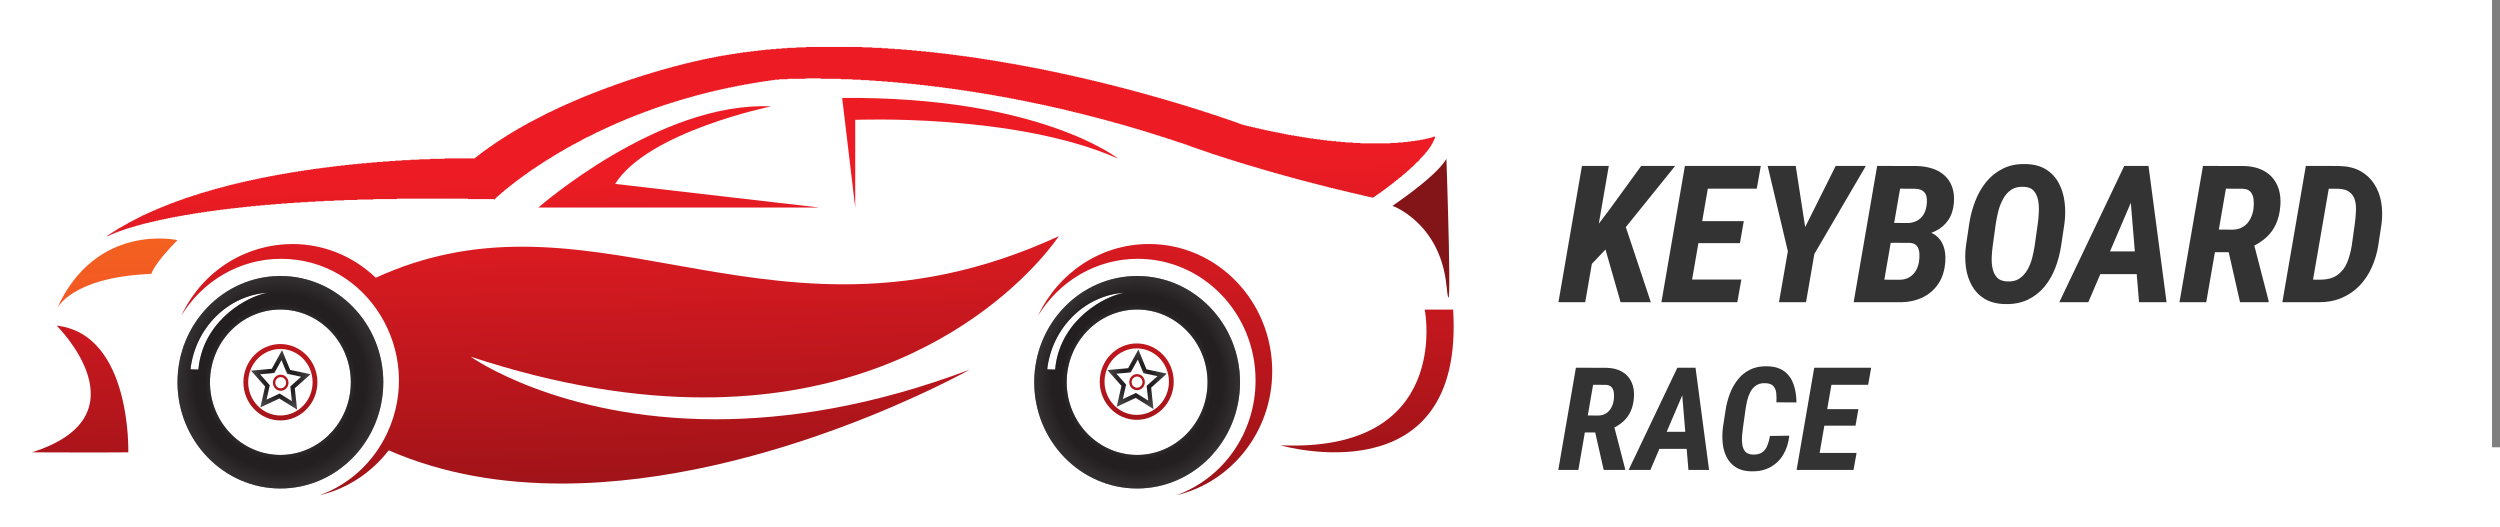 <svg width="313" height="66" viewBox="0 0 313 66" fill="none" xmlns="http://www.w3.org/2000/svg">
<g filter="url(#filter0_d_43_74)">
<path d="M35.106 39.693C37.33 39.693 39.138 41.561 39.138 43.856C39.138 46.151 37.33 48.019 35.106 48.019C32.882 48.019 31.073 46.151 31.073 43.856C31.073 41.561 32.882 39.693 35.106 39.693ZM35.106 48.639C37.66 48.639 39.739 46.493 39.739 43.856C39.739 41.218 37.66 39.073 35.106 39.073C32.551 39.073 30.473 41.218 30.473 43.856C30.473 46.493 32.551 48.639 35.106 48.639" fill="url(#paint0_linear_43_74)"/>
<path d="M35.144 43.218C35.518 43.218 35.821 43.532 35.821 43.917C35.821 44.302 35.518 44.616 35.144 44.616C34.771 44.616 34.468 44.302 34.468 43.917C34.468 43.532 34.771 43.218 35.144 43.218ZM35.144 44.925C35.683 44.925 36.121 44.473 36.121 43.917C36.121 43.361 35.683 42.909 35.144 42.909C34.606 42.909 34.168 43.361 34.168 43.917C34.168 44.473 34.606 44.925 35.144 44.925Z" fill="url(#paint1_linear_43_74)"/>
<path d="M37.703 43.169L36.346 44.385L36.546 46.229L35.005 45.271L33.37 46.038L33.776 44.231L32.564 42.86L34.354 42.7L35.243 41.087L35.944 42.796L37.703 43.169ZM37.2 47.283L36.91 44.612L38.877 42.852L36.327 42.312L35.313 39.837L34.027 42.174L31.434 42.405L33.189 44.389L32.6 47.006L34.971 45.896L37.2 47.283" fill="url(#paint2_radial_43_74)"/>
<path d="M147.29 58C154.156 56.386 159.282 50.052 159.282 42.477C159.282 33.681 152.373 26.551 143.851 26.551C137.741 26.551 132.464 30.214 129.963 35.527C132.573 31.248 137.187 28.403 142.449 28.403C150.594 28.403 157.197 35.217 157.197 43.623C157.197 50.278 153.056 55.932 147.29 58Z" fill="url(#paint3_linear_43_74)"/>
<path d="M174.342 21.771C174.342 21.771 180.272 23.882 181.09 31.692C181.908 39.502 181.09 15.861 181.09 15.861C181.09 15.861 180.476 17.55 174.342 21.771Z" fill="#831418"/>
<path d="M178.377 34.758C178.377 34.758 181.932 52.692 160.304 51.751C160.304 51.751 183.409 58.476 181.932 34.758H178.377" fill="url(#paint4_linear_43_74)"/>
<path d="M13.546 25.578V25.522H13.653V25.467H13.76V25.412H13.867V25.356H14.028V25.301H14.136V25.245H14.297V25.19H14.404V25.135H14.565V25.079H14.726V25.024H14.833V24.969H14.994V24.913H15.155V24.858H15.316V24.802H15.477V24.747H15.637V24.692H15.798V24.636H15.959V24.581H16.174V24.526H16.335V24.47H16.549V24.415H16.71V24.359H16.925V24.304H17.086V24.249H17.3V24.193H17.515V24.138H17.676V24.083H17.89V24.027H18.105V23.972H18.319V23.916H18.588V23.861H18.802V23.806H19.017V23.75H19.285V23.695H19.499V23.64H19.768V23.584H19.982V23.529H20.25V23.474H20.518V23.418H20.787V23.363H21.055V23.307H21.323V23.252H21.591V23.197H21.913V23.141H22.181V23.086H22.503V23.03H22.825V22.975H23.093V22.92H23.468V22.864H23.79V22.809H24.112V22.754H24.434V22.698H24.809V22.643H25.185V22.587H25.56V22.532H25.882V22.477H26.311V22.421H26.74V22.366H27.116V22.311H27.545V22.255H27.974V22.2H28.457V22.145H28.886V22.089H29.369V22.034H29.851V21.978H30.388V21.923H30.87V21.868H31.407V21.812H31.997V21.757H32.587V21.701H33.177V21.646H33.874V21.591H34.518V21.535H35.215V21.48H35.966V21.425H36.77V21.369H37.629V21.314H38.541V21.259H39.506V21.203H40.579V21.148H41.812V21.092H43.1V21.037H44.762V20.982H46.747V20.926H49.697V20.871H58.601V20.926H61.819V20.982H61.926V20.926H61.98V20.871H62.033V20.816H62.087V20.76H62.141V20.705H62.194V20.649H62.248V20.594H62.355V20.539H62.409V20.483H62.463V20.428H62.516V20.373H62.57V20.317H62.677V20.262H62.731V20.206H62.784V20.151H62.838V20.096H62.892V20.04H62.999V19.985H63.053V19.93H63.106V19.874H63.16V19.819H63.214V19.763H63.321V19.708H63.374V19.653H63.428V19.597H63.535V19.542H63.589V19.487H63.643V19.431H63.696V19.376H63.803V19.32H63.857V19.265H63.911V19.21H64.018V19.154H64.072V19.099H64.125V19.044H64.233V18.988H64.286V18.933H64.34V18.878H64.447V18.822H64.501V18.767H64.555V18.711H64.662V18.656H64.715V18.601H64.769V18.545H64.876V18.49H64.93V18.434H65.037V18.379H65.091V18.324H65.144V18.268H65.252V18.213H65.305V18.158H65.413V18.102H65.466V18.047H65.52V17.991H65.627V17.936H65.681V17.881H65.788V17.825H65.842V17.77H65.949V17.715H66.003V17.659H66.11V17.604H66.164V17.549H66.217V17.493H66.325V17.438H66.378V17.382H66.485V17.327H66.539V17.272H66.646V17.216H66.7V17.161H66.807V17.105H66.915V17.05H66.968V16.995H67.075V16.939H67.129V16.884H67.236V16.829H67.29V16.773H67.397V16.718H67.451V16.663H67.558V16.607H67.665V16.552H67.719V16.496H67.826V16.441H67.88V16.386H67.987V16.33H68.041V16.275H68.148V16.22H68.255V16.164H68.309V16.109H68.416V16.053H68.524V15.998H68.577V15.943H68.684V15.887H68.792V15.832H68.845V15.777H68.953V15.721H69.06V15.666H69.114V15.61H69.221V15.555H69.328V15.5H69.382V15.444H69.489V15.389H69.596V15.334H69.65V15.278H69.757V15.223H69.865V15.167H69.972V15.112H70.025V15.057H70.133V15.001H70.24V14.946H70.347V14.891H70.454V14.835H70.508V14.78H70.615V14.725H70.723V14.669H70.83V14.614H70.884V14.558H70.991V14.503H71.098V14.448H71.205V14.392H71.313V14.337H71.42V14.281H71.527V14.226H71.581V14.171H71.688V14.115H71.795V14.06H71.903V14.005H72.01V13.949H72.117V13.894H72.225V13.838H72.332V13.783H72.439V13.728H72.546V13.672H72.654V13.617H72.761V13.562H72.868V13.506H72.922V13.451H73.029V13.396H73.136V13.34H73.244V13.285H73.351V13.229H73.458V13.174H73.566V13.119H73.726V13.063H73.834V13.008H73.941V12.953H74.048V12.897H74.156V12.842H74.263V12.786H74.37V12.731H74.477V12.676H74.585V12.62H74.692V12.565H74.799V12.509H74.96V12.454H75.067V12.399H75.175V12.343H75.282V12.288H75.389V12.233H75.55V12.177H75.657V12.122H75.765V12.066H75.872V12.011H75.979V11.956H76.14V11.9H76.247V11.845H76.355V11.79H76.516V11.734H76.623V11.679H76.73V11.623H76.891V11.568H76.998V11.513H77.106V11.457H77.213V11.402H77.374V11.347H77.481V11.291H77.642V11.236H77.749V11.181H77.91V11.125H78.017V11.07H78.178V11.014H78.285V10.959H78.393V10.904H78.554V10.848H78.661V10.793H78.822V10.738H78.929V10.682H79.09V10.627H79.251V10.571H79.358V10.516H79.519V10.461H79.68V10.405H79.787V10.35H79.948V10.295H80.109V10.239H80.216V10.184H80.377V10.129H80.538V10.073H80.645V10.018H80.806V9.962H80.967V9.907H81.128V9.852H81.289V9.796H81.45V9.741H81.557V9.685H81.718V9.63H81.879V9.575H82.04V9.519H82.201V9.464H82.362V9.409H82.523V9.353H82.684V9.298H82.845V9.242H83.006V9.187H83.166V9.132H83.327V9.076H83.542V9.021H83.703V8.966H83.864V8.91H84.025V8.855H84.239V8.799H84.4V8.744H84.561V8.689H84.776V8.633H84.936V8.578H85.097V8.523H85.312V8.467H85.473V8.412H85.687V8.357H85.848V8.301H86.063V8.246H86.277V8.19H86.438V8.135H86.653V8.08H86.867V8.024H87.028V7.969H87.243V7.914H87.457V7.858H87.672V7.803H87.886V7.747H88.101V7.692H88.316V7.637H88.53V7.581H88.745V7.526H88.959V7.471H89.228V7.415H89.442V7.36H89.71V7.304H89.925V7.249H90.193V7.194H90.407V7.138H90.676V7.083H90.944V7.028H91.158V6.972H91.48V6.917H91.748V6.861H92.017V6.806H92.285V6.751H92.553V6.695H92.875V6.64H93.143V6.585H93.465V6.529H93.787V6.474H94.108V6.418H94.43V6.363H94.752V6.308H95.074V6.252H95.449V6.197H95.825V6.142H96.2V6.086H96.576V6.031H97.005V5.975H97.541V5.92H98.614V5.865H100.867V5.809H102.744V5.865H105.265V5.92H106.713V5.975H107.786V6.031H108.805V6.086H109.61V6.142H110.414V6.197H111.111V6.252H111.809V6.308H112.399V6.363H112.989V6.418H113.579V6.474H114.115V6.529H114.651V6.585H115.188V6.64H115.67V6.695H116.153V6.751H116.636V6.806H117.065V6.861H117.548V6.917H117.977V6.972H118.352V7.028H118.781V7.083H119.211V7.138H119.586V7.194H119.961V7.249H120.337V7.304H120.712V7.36H121.088V7.415H121.463V7.471H121.839V7.526H122.161V7.581H122.536V7.637H122.858V7.692H123.18V7.747H123.555V7.803H123.877V7.858H124.199V7.914H124.521V7.969H124.789V8.024H125.111V8.08H125.432V8.135H125.754V8.19H126.076V8.246H126.344V8.301H126.612V8.357H126.934V8.412H127.202V8.467H127.471V8.523H127.792V8.578H128.061V8.633H128.329V8.689H128.597V8.744H128.865V8.799H129.133V8.855H129.402V8.91H129.67V8.966H129.938V9.021H130.206V9.076H130.474V9.132H130.742V9.187H130.957V9.242H131.225V9.298H131.493V9.353H131.708V9.409H131.976V9.464H132.191V9.519H132.459V9.575H132.727V9.63H132.942V9.685H133.21V9.741H133.424V9.796H133.639V9.852H133.853V9.907H134.122V9.962H134.336V10.018H134.551V10.073H134.765V10.129H135.033V10.184H135.248V10.239H135.463V10.295H135.677V10.35H135.892V10.405H136.106V10.461H136.321V10.516H136.535V10.571H136.75V10.627H136.964V10.682H137.179V10.738H137.393V10.793H137.608V10.848H137.823V10.904H138.037V10.959H138.252V11.014H138.466V11.07H138.627V11.125H138.842V11.181H139.056V11.236H139.271V11.291H139.432V11.347H139.646V11.402H139.861V11.457H140.075V11.513H140.236V11.568H140.451V11.623H140.665V11.679H140.826V11.734H141.041V11.79H141.202V11.845H141.416V11.9H141.577V11.956H141.792V12.011H141.953V12.066H142.167V12.122H142.328V12.177H142.543V12.233H142.704V12.288H142.918V12.343H143.079V12.399H143.294V12.454H143.454V12.509H143.615V12.565H143.83V12.62H143.991V12.676H144.152V12.731H144.313V12.786H144.527V12.842H144.688V12.897H144.849V12.953H145.064V13.008H145.224V13.063H145.385V13.119H145.546V13.174H145.761V13.229H145.922V13.285H146.083V13.34H146.244V13.396H146.458V13.451H146.619V13.506H146.78V13.562H146.941V13.617H147.102V13.672H147.263V13.728H147.424V13.783H147.585V13.838H147.799V13.894H147.96V13.949H148.121V14.005H148.282V14.06H148.443V14.115H148.604V14.171H148.765V14.226H148.925V14.281H149.033V14.337H149.194V14.392H149.355V14.448H149.515V14.503H149.676V14.558H149.837V14.614H149.998V14.669H150.159V14.725H150.32V14.78H150.481V14.835H150.642V14.891H150.803V14.946H150.964V15.001H151.125V15.057H151.285V15.112H151.446V15.167H151.607V15.223H151.768V15.278H151.929V15.334H152.09V15.389H152.305V15.444H152.465V15.5H152.626V15.555H152.787V15.61H152.948V15.666H153.163V15.721H153.324V15.777H153.485V15.832H153.645V15.887H153.806V15.943H154.021V15.998H154.182V16.053H154.343V16.109H154.557V16.164H154.718V16.22H154.879V16.275H155.04V16.33H155.255V16.386H155.416V16.441H155.63V16.496H155.791V16.552H155.952V16.607H156.166V16.663H156.327V16.718H156.542V16.773H156.703V16.829H156.917V16.884H157.078V16.939H157.293V16.995H157.454V17.05H157.668V17.105H157.829V17.161H158.044V17.216H158.205V17.272H158.419V17.327H158.58V17.382H158.795V17.438H158.956V17.493H159.17V17.549H159.385V17.604H159.546V17.659H159.76V17.715H159.975V17.77H160.136V17.825H160.35V17.881H160.565V17.936H160.726V17.991H160.94V18.047H161.155V18.102H161.369V18.158H161.53V18.213H161.745V18.268H161.959V18.324H162.174V18.379H162.335V18.434H162.549V18.49H162.764V18.545H162.978V18.601H163.193V18.656H163.407V18.711H163.622V18.767H163.837V18.822H164.051V18.878H164.266V18.933H164.48V18.988H164.695V19.044H164.909V19.099H165.124V19.154H165.338V19.21H165.553V19.265H165.767V19.32H165.982V19.376H166.197V19.431H166.411V19.487H166.626V19.542H166.894V19.597H167.108V19.653H167.323V19.708H167.537V19.763H167.806V19.819H168.02V19.874H168.235V19.93H168.503V19.985H168.717V20.04H168.932V20.096H169.147V20.151H169.415V20.206H169.629V20.262H169.897V20.317H170.112V20.373H170.38V20.428H170.595V20.483H170.809V20.539H171.078V20.594H171.292V20.649H171.56V20.705H171.828V20.76H171.936V20.705H171.989V20.649H172.097V20.594H172.15V20.539H172.258V20.483H172.311V20.428H172.418V20.373H172.472V20.317H172.579V20.262H172.633V20.206H172.74V20.151H172.794V20.096H172.901V20.04H172.955V19.985H173.008V19.93H173.116V19.874H173.169V19.819H173.277V19.763H173.33V19.708H173.438V19.653H173.491V19.597H173.545V19.542H173.652V19.487H173.706V19.431H173.759V19.376H173.867V19.32H173.92V19.265H173.974V19.21H174.081V19.154H174.135V19.099H174.242V19.044H174.296V18.988H174.349V18.933H174.457V18.878H174.51V18.822H174.564V18.767H174.618V18.711H174.725V18.656H174.778V18.601H174.832V18.545H174.939V18.49H174.993V18.434H175.047V18.379H175.1V18.324H175.208V18.268H175.261V18.213H175.315V18.158H175.422V18.102H175.476V18.047H175.529V17.991H175.583V17.936H175.637V17.881H175.744V17.825H175.798V17.77H175.851V17.715H175.905V17.659H176.012V17.604H176.066V17.549H176.119V17.493H176.173V17.438H176.227V17.382H176.28V17.327H176.388V17.272H176.441V17.216H176.495V17.161H176.548V17.105H176.602V17.05H176.656V16.995H176.709V16.939H176.817V16.884H176.87V16.829H176.924V16.773H176.978V16.718H177.031V16.663H177.085V16.607H177.138V16.552H177.192V16.496H177.246V16.441H177.299V16.386H177.353V16.33H177.407V16.275H177.514V16.22H177.568V16.164H177.621V16.109H177.675V16.053H177.728V15.943H177.782V15.887H177.836V15.832H177.889V15.777H177.943V15.721H177.997V15.666H178.05V15.61H178.104V15.555H178.158V15.5H178.211V15.444H178.265V15.389H178.318V15.334H178.372V15.278H178.426V15.167H178.479V15.112H178.533V15.057H178.587V15.001H178.64V14.946H178.694V14.891H178.748V14.78H178.801V14.725H178.855V14.669H178.909V14.558H178.962V14.503H179.016V14.448H179.069V14.337H179.123V14.281H179.177V14.171H179.23V14.06H179.284V14.005H179.338V13.894H179.391V13.783H179.445V13.672H179.499V13.562H179.552V13.451H179.606V13.34H179.659V13.063H179.606V13.119H179.445V13.174H179.284V13.229H179.069V13.285H178.855V13.34H178.587V13.396H178.372V13.451H178.104V13.506H177.782V13.562H177.46V13.617H177.085V13.672H176.656V13.728H176.227V13.783H175.69V13.838H174.993V13.894H174.081V13.949H170.327V13.894H169.361V13.838H168.449V13.783H167.859V13.728H167.269V13.672H166.679V13.617H166.143V13.562H165.714V13.506H165.285V13.451H164.856V13.396H164.427V13.34H163.997V13.285H163.676V13.229H163.354V13.174H162.978V13.119H162.656V13.063H162.335V13.008H162.013V12.953H161.637V12.897H161.316V12.842H161.047V12.786H160.779V12.731H160.511V12.676H160.243V12.62H159.975V12.565H159.653V12.509H159.385V12.454H159.116V12.399H158.848V12.343H158.58V12.288H158.312V12.233H158.097V12.177H157.829V12.122H157.615V12.066H157.346V12.011H157.132V11.956H156.864V11.9H156.649V11.845H156.381V11.79H156.166V11.734H155.952V11.679H155.737V11.623H155.523V11.568H155.362V11.513H155.201V11.457H155.04V11.402H154.933V11.347H154.772V11.291H154.611V11.236H154.45V11.181H154.289V11.125H154.128V11.07H153.967V11.014H153.806V10.959H153.645V10.904H153.485V10.848H153.324V10.793H153.163V10.738H153.002V10.682H152.841V10.627H152.68V10.571H152.519V10.516H152.358V10.461H152.197V10.405H151.983V10.35H151.822V10.295H151.661V10.239H151.5V10.184H151.339V10.129H151.178V10.073H150.964V10.018H150.803V9.962H150.642V9.907H150.481V9.852H150.32V9.796H150.105V9.741H149.945V9.685H149.784V9.63H149.623V9.575H149.408V9.519H149.247V9.464H149.086V9.409H148.872V9.353H148.711V9.298H148.55V9.242H148.335V9.187H148.175V9.132H147.96V9.076H147.799V9.021H147.638V8.966H147.424V8.91H147.263V8.855H147.048V8.799H146.887V8.744H146.673V8.689H146.512V8.633H146.297V8.578H146.136V8.523H145.922V8.467H145.761V8.412H145.546V8.357H145.385V8.301H145.171V8.246H144.956V8.19H144.795V8.135H144.581V8.08H144.366V8.024H144.205V7.969H143.991V7.914H143.776V7.858H143.615V7.803H143.401V7.747H143.186V7.692H142.972V7.637H142.811V7.581H142.596V7.526H142.382V7.471H142.167V7.415H141.953V7.36H141.792V7.304H141.577V7.249H141.363V7.194H141.148V7.138H140.934V7.083H140.719V7.028H140.504V6.972H140.29V6.917H140.075V6.861H139.861V6.806H139.646V6.751H139.432V6.695H139.217V6.64H139.003V6.585H138.734V6.529H138.52V6.474H138.305V6.418H138.091V6.363H137.876V6.308H137.662V6.252H137.393V6.197H137.179V6.142H136.964V6.086H136.696V6.031H136.482V5.975H136.267V5.92H135.999V5.865H135.784V5.809H135.516V5.754H135.302V5.699H135.033V5.643H134.819V5.588H134.551V5.532H134.336V5.477H134.068V5.422H133.8V5.366H133.585V5.311H133.317V5.256H133.049V5.2H132.781V5.145H132.566V5.089H132.298V5.034H132.03V4.979H131.762V4.923H131.493V4.868H131.225V4.813H130.957V4.757H130.689V4.702H130.421V4.646H130.152V4.591H129.884V4.536H129.562V4.48H129.294V4.425H128.972V4.37H128.704V4.314H128.382V4.259H128.114V4.203H127.792V4.148H127.524V4.093H127.202V4.037H126.881V3.982H126.559V3.927H126.237V3.871H125.915V3.816H125.593V3.76H125.272V3.705H124.95V3.65H124.628V3.594H124.306V3.539H123.931V3.484H123.555V3.428H123.233V3.373H122.858V3.318H122.482V3.262H122.161V3.207H121.785V3.151H121.356V3.096H120.981V3.041H120.551V2.985H120.122V2.93H119.747V2.875H119.318V2.819H118.889V2.764H118.406V2.708H117.923V2.653H117.441V2.598H116.958V2.542H116.475V2.487H115.939V2.432H115.349V2.376H114.759V2.321H114.169V2.265H113.525V2.21H112.828V2.155H112.023V2.099H111.219V2.044H110.414V1.989H109.234V1.933H107.947V1.878H100.92V1.933H99.687V1.989H98.56V2.044H97.863V2.099H97.166V2.155H96.469V2.21H95.825V2.265H95.342V2.321H94.859V2.376H94.377V2.432H93.948V2.487H93.465V2.542H92.982V2.598H92.66V2.653H92.285V2.708H91.963V2.764H91.588V2.819H91.266V2.875H90.89V2.93H90.568V2.985H90.247V3.041H89.925V3.096H89.657V3.151H89.388V3.207H89.12V3.262H88.798V3.318H88.53V3.373H88.262V3.428H87.994V3.484H87.779V3.539H87.511V3.594H87.296V3.65H87.028V3.705H86.76V3.76H86.546V3.816H86.331V3.871H86.063V3.927H85.848V3.982H85.634V4.037H85.419V4.093H85.205V4.148H84.99V4.203H84.776V4.259H84.561V4.314H84.347V4.37H84.132V4.425H83.971V4.48H83.757V4.536H83.542V4.591H83.327V4.646H83.166V4.702H82.952V4.757H82.737V4.813H82.576V4.868H82.362V4.923H82.201V4.979H81.987V5.034H81.826V5.089H81.611V5.145H81.45V5.2H81.289V5.256H81.075V5.311H80.914V5.366H80.699V5.422H80.538V5.477H80.377V5.532H80.216V5.588H80.002V5.643H79.841V5.699H79.68V5.754H79.519V5.809H79.358V5.865H79.144V5.92H78.983V5.975H78.822V6.031H78.661V6.086H78.5V6.142H78.339V6.197H78.178V6.252H78.017V6.308H77.856V6.363H77.695V6.418H77.535V6.474H77.374V6.529H77.213V6.585H77.052V6.64H76.891V6.695H76.784V6.751H76.623V6.806H76.462V6.861H76.301V6.917H76.14V6.972H75.979V7.028H75.872V7.083H75.711V7.138H75.55V7.194H75.389V7.249H75.282V7.304H75.121V7.36H74.96V7.415H74.853V7.471H74.692V7.526H74.531V7.581H74.424V7.637H74.263V7.692H74.102V7.747H73.995V7.803H73.834V7.858H73.726V7.914H73.566V7.969H73.405V8.024H73.297V8.08H73.136V8.135H73.029V8.19H72.868V8.246H72.761V8.301H72.6V8.357H72.493V8.412H72.385V8.467H72.225V8.523H72.117V8.578H71.956V8.633H71.849V8.689H71.688V8.744H71.581V8.799H71.474V8.855H71.313V8.91H71.205V8.966H71.098V9.021H70.937V9.076H70.83V9.132H70.723V9.187H70.562V9.242H70.454V9.298H70.347V9.353H70.24V9.409H70.079V9.464H69.972V9.519H69.865V9.575H69.757V9.63H69.65V9.685H69.489V9.741H69.382V9.796H69.275V9.852H69.167V9.907H69.06V9.962H68.953V10.018H68.792V10.073H68.684V10.129H68.577V10.184H68.47V10.239H68.363V10.295H68.255V10.35H68.148V10.405H68.041V10.461H67.934V10.516H67.826V10.571H67.719V10.627H67.612V10.682H67.504V10.738H67.397V10.793H67.29V10.848H67.183V10.904H67.075V10.959H66.968V11.014H66.861V11.07H66.754V11.125H66.646V11.181H66.539V11.236H66.432V11.291H66.325V11.347H66.217V11.402H66.11V11.457H66.003V11.513H65.949V11.568H65.842V11.623H65.734V11.679H65.627V11.734H65.52V11.79H65.413V11.845H65.359V11.9H65.252V11.956H65.144V12.011H65.037V12.066H64.93V12.122H64.823V12.177H64.769V12.233H64.662V12.288H64.555V12.343H64.501V12.399H64.394V12.454H64.286V12.509H64.179V12.565H64.125V12.62H64.018V12.676H63.911V12.731H63.803V12.786H63.75V12.842H63.643V12.897H63.535V12.953H63.482V13.008H63.374V13.063H63.321V13.119H63.214V13.174H63.106V13.229H63.053V13.285H62.945V13.34H62.838V13.396H62.784V13.451H62.677V13.506H62.623V13.562H62.516V13.617H62.409V13.672H62.355V13.728H62.248V13.783H62.194V13.838H62.087V13.894H62.033V13.949H61.926V14.005H61.873V14.06H61.765V14.115H61.712V14.171H61.604V14.226H61.551V14.281H61.444V14.337H61.39V14.392H61.283V14.448H61.229V14.503H61.122V14.558H61.068V14.614H61.014V14.669H60.907V14.725H60.853V14.78H60.746V14.835H60.693V14.891H60.585V14.946H60.532V15.001H60.424V15.057H60.371V15.112H60.317V15.167H60.21V15.223H60.156V15.278H60.103V15.334H59.995V15.389H59.942V15.444H59.888V15.5H59.781V15.555H59.727V15.61H59.673V15.666H59.566V15.721H59.513V15.777H59.459V15.832H55.651V15.887H53.827V15.943H52.486V15.998H51.36V16.053H50.341V16.109H49.483V16.164H48.678V16.22H47.927V16.275H47.176V16.33H46.532V16.386H45.889V16.441H45.299V16.496H44.762V16.552H44.172V16.607H43.636V16.663H43.153V16.718H42.671V16.773H42.134V16.829H41.705V16.884H41.276V16.939H40.847V16.995H40.364V17.05H39.989V17.105H39.56V17.161H39.184V17.216H38.809V17.272H38.38V17.327H38.058V17.382H37.682V17.438H37.307V17.493H36.985V17.549H36.61V17.604H36.288V17.659H35.966V17.715H35.644V17.77H35.322V17.825H35.001V17.881H34.679V17.936H34.41V17.991H34.142V18.047H33.821V18.102H33.552V18.158H33.284V18.213H32.962V18.268H32.694V18.324H32.426V18.379H32.158V18.434H31.943V18.49H31.675V18.545H31.407V18.601H31.139V18.656H30.87V18.711H30.656V18.767H30.388V18.822H30.173V18.878H29.959V18.933H29.69V18.988H29.476V19.044H29.261V19.099H28.993V19.154H28.779V19.21H28.564V19.265H28.349V19.32H28.189V19.376H27.974V19.431H27.759V19.487H27.545V19.542H27.33V19.597H27.116V19.653H26.901V19.708H26.74V19.763H26.526V19.819H26.365V19.874H26.15V19.93H25.989V19.985H25.775V20.04H25.614V20.096H25.399V20.151H25.185V20.206H25.024V20.262H24.863V20.317H24.702V20.373H24.541V20.428H24.327V20.483H24.166V20.539H24.005V20.594H23.844V20.649H23.683V20.705H23.468V20.76H23.308V20.816H23.147V20.871H22.986V20.926H22.878V20.982H22.718V21.037H22.557V21.092H22.396V21.148H22.235V21.203H22.074V21.259H21.913V21.314H21.806V21.369H21.645V21.425H21.484V21.48H21.323V21.535H21.216V21.591H21.055V21.646H20.948V21.701H20.787V21.757H20.626V21.812H20.518V21.868H20.358V21.923H20.25V21.978H20.089V22.034H19.982V22.089H19.821V22.145H19.714V22.2H19.553V22.255H19.446V22.311H19.338V22.366H19.178V22.421H19.07V22.477H18.963V22.532H18.802V22.587H18.695V22.643H18.588V22.698H18.427V22.754H18.319V22.809H18.212V22.864H18.105V22.92H17.944V22.975H17.837V23.03H17.729V23.086H17.622V23.141H17.515V23.197H17.407V23.252H17.3V23.307H17.193V23.363H17.086V23.418H16.978V23.474H16.871V23.529H16.764V23.584H16.657V23.64H16.549V23.695H16.442V23.75H16.335V23.806H16.227V23.861H16.12V23.916H16.013V23.972H15.959V24.027H15.852V24.083H15.745V24.138H15.637V24.193H15.53V24.249H15.423V24.304H15.369V24.359H15.262V24.415H15.155V24.47H15.047V24.526H14.94V24.581H14.833V24.636H14.779V24.692H14.672V24.747H14.618V24.802H14.511V24.858H14.404V24.913H14.35V24.969H14.243V25.024H14.136V25.079H14.082V25.135H13.975V25.19H13.867V25.245H13.814V25.301H13.707V25.356H13.653V25.412H13.546V25.467H13.492V25.522H13.385V25.578" fill="url(#paint5_linear_43_74)"/>
<path d="M7.091 34.72C7.091 34.72 8.725 30.709 18.949 30.287C18.949 30.287 19.248 29.058 22.222 26.065C22.222 26.065 11.997 23.743 7.091 34.72" fill="url(#paint6_linear_43_74)"/>
<path d="M102.575 21.982H67.407C67.407 21.982 82.537 8.684 96.543 9.317C96.543 9.317 81.106 12.483 77.016 19.027L102.575 21.982" fill="url(#paint7_linear_43_74)"/>
<path d="M107.074 21.982V11.006C107.074 11.006 127.111 10.162 139.992 15.861C139.992 15.861 130.178 8.05 105.438 8.262L107.074 21.982Z" fill="url(#paint8_linear_43_74)"/>
<path d="M7.091 36.768C7.091 36.768 18.516 48.025 4 52.632C4 52.632 13.405 52.669 16.063 52.632C16.063 52.632 16.496 37.824 7.091 36.768Z" fill="url(#paint9_linear_43_74)"/>
<path d="M40.027 58C43.499 57.184 46.524 55.16 48.667 52.38C55.529 55.376 62.931 56.54 70.301 56.54C96.084 56.54 121.42 42.275 121.42 42.275C109.158 46.9 98.485 48.495 89.592 48.493C69.869 48.492 58.916 40.652 58.916 40.652C70.019 44.313 79.712 45.757 88.102 45.757C119.463 45.757 132.562 25.57 132.562 25.57C122.663 30.132 113.828 31.596 105.635 31.596C98.288 31.596 91.459 30.418 84.846 29.241C78.232 28.063 71.836 26.886 65.353 26.886C59.403 26.886 53.379 27.878 47.05 30.773C44.048 27.913 40.312 26.552 36.613 26.552C30.984 26.552 25.441 29.705 22.7 35.527C25.31 31.248 29.925 28.403 35.185 28.403C46.064 28.403 53.145 40.127 48.502 50.166C46.815 53.814 43.764 56.66 40.027 58Z" fill="url(#paint10_linear_43_74)"/>
<path d="M35.106 57.158C42.21 57.158 47.99 51.191 47.99 43.856C47.99 36.521 42.21 30.554 35.106 30.554C28 30.554 22.221 36.521 22.221 43.856C22.221 51.191 28 57.158 35.106 57.158ZM35.106 34.752C39.968 34.752 43.923 38.836 43.923 43.856C43.923 48.876 39.968 52.959 35.106 52.959C30.243 52.959 26.287 48.876 26.287 43.856C26.287 38.836 30.243 34.752 35.106 34.752ZM33.454 32.655C32.085 32.936 30.337 33.72 28.738 35.049C27.128 36.388 25.151 38.727 24.839 42.275L23.848 42.242C24.444 36.996 28.598 32.972 33.454 32.655Z" fill="url(#paint11_radial_43_74)"/>
<path d="M28.738 35.05C30.337 33.72 32.085 32.936 33.454 32.655C28.598 32.972 24.444 36.996 23.848 42.242L24.839 42.275C25.15 38.727 27.128 36.388 28.738 35.05ZM35.106 52.959C39.968 52.959 43.923 48.876 43.923 43.856C43.923 38.836 39.968 34.752 35.106 34.752C30.243 34.752 26.287 38.836 26.287 43.856C26.287 48.876 30.243 52.959 35.106 52.959ZM35.106 30.554C42.21 30.554 47.99 36.521 47.99 43.856C47.99 51.191 42.21 57.158 35.106 57.158C28 57.158 22.221 51.191 22.221 43.856C22.221 36.521 28 30.554 35.106 30.554Z" fill="url(#paint12_radial_43_74)"/>
<path d="M142.369 57.158C149.473 57.158 155.253 51.191 155.253 43.856C155.253 36.521 149.473 30.554 142.369 30.554C135.263 30.554 129.484 36.521 129.484 43.856C129.484 51.191 135.263 57.158 142.369 57.158V57.158ZM142.369 34.752C147.231 34.752 151.187 38.836 151.187 43.856C151.187 48.876 147.231 52.959 142.369 52.959C137.506 52.959 133.549 48.876 133.549 43.856C133.549 38.836 137.506 34.752 142.369 34.752ZM140.717 32.655C139.348 32.936 137.601 33.72 136.001 35.049C134.39 36.388 132.413 38.727 132.102 42.275L131.11 42.242C131.707 36.996 135.862 32.972 140.717 32.655Z" fill="url(#paint13_radial_43_74)"/>
<path d="M136.001 35.05C137.601 33.72 139.348 32.936 140.717 32.655C135.862 32.972 131.707 36.996 131.11 42.242L132.102 42.275C132.413 38.727 134.39 36.388 136.001 35.05ZM142.369 52.959C147.231 52.959 151.187 48.876 151.187 43.856C151.187 38.836 147.231 34.752 142.369 34.752C137.506 34.752 133.549 38.836 133.549 43.856C133.549 48.876 137.506 52.959 142.369 52.959V52.959ZM142.369 30.554C149.473 30.554 155.253 36.521 155.253 43.856C155.253 51.191 149.473 57.158 142.369 57.158C135.263 57.158 129.484 51.191 129.484 43.856C129.484 36.521 135.263 30.554 142.369 30.554" fill="url(#paint14_radial_43_74)"/>
<path d="M142.319 39.619C144.542 39.619 146.351 41.486 146.351 43.782C146.351 46.077 144.542 47.945 142.319 47.945C140.095 47.945 138.287 46.077 138.287 43.782C138.287 41.486 140.095 39.619 142.319 39.619ZM142.319 48.564C144.873 48.564 146.951 46.419 146.951 43.782C146.951 41.144 144.873 38.998 142.319 38.998C139.764 38.998 137.686 41.144 137.686 43.782C137.686 46.419 139.764 48.564 142.319 48.564Z" fill="url(#paint15_linear_43_74)"/>
<path d="M142.358 43.144C142.731 43.144 143.035 43.457 143.035 43.843C143.035 44.228 142.731 44.541 142.358 44.541C141.985 44.541 141.681 44.228 141.681 43.843C141.681 43.457 141.985 43.144 142.358 43.144ZM142.358 44.85C142.896 44.85 143.334 44.399 143.334 43.843C143.334 43.287 142.896 42.834 142.358 42.834C141.819 42.834 141.382 43.287 141.382 43.843C141.382 44.399 141.819 44.85 142.358 44.85Z" fill="url(#paint16_linear_43_74)"/>
<path d="M144.916 43.095L143.559 44.311L143.759 46.155L142.219 45.197L140.582 45.963L140.988 44.156L139.776 42.786L141.567 42.626L142.455 41.013L143.156 42.722L144.916 43.095ZM144.413 47.208L144.123 44.538L146.089 42.778L143.54 42.237L142.526 39.763L141.24 42.099L138.647 42.33L140.402 44.314L139.813 46.931L142.184 45.822L144.413 47.208" fill="url(#paint17_radial_43_74)"/>
</g>
<g filter="url(#filter1_d_43_74)">
<path d="M201.422 16.775L198.469 33.837H195.117L198.059 16.775H201.422ZM209.73 16.775L202.84 25.318L198.797 29.56L198.762 25.868L201.492 22.259L205.477 16.775H209.73ZM202.898 33.837L200.613 25.868L203.32 23.736L206.684 33.837H202.898ZM218.016 31.001L217.512 33.837H210.316L210.797 31.001H218.016ZM214.312 16.775L211.359 33.837H208.008L210.949 16.775H214.312ZM218.32 23.689L217.84 26.443H211.594L212.062 23.689H218.32ZM220.453 16.775L219.949 19.622H212.766L213.27 16.775H220.453ZM224.824 16.775L226.008 24.427L229.828 16.775H233.602L227.156 27.802L226.113 33.837H222.727L223.84 27.462L221.309 16.775H224.824ZM239.098 26.396H235.559L235.992 23.911L238.734 23.935C239.195 23.927 239.602 23.837 239.953 23.665C240.305 23.486 240.586 23.232 240.797 22.904C241.008 22.575 241.145 22.181 241.207 21.72C241.262 21.322 241.262 20.974 241.207 20.677C241.16 20.372 241.023 20.13 240.797 19.95C240.578 19.763 240.254 19.657 239.824 19.634L237.891 19.622L235.43 33.837H232.078L235.02 16.775L239.965 16.786C240.684 16.802 241.34 16.907 241.934 17.103C242.527 17.29 243.031 17.575 243.445 17.958C243.867 18.333 244.184 18.806 244.395 19.376C244.605 19.939 244.684 20.599 244.629 21.357C244.566 22.224 244.332 22.954 243.926 23.548C243.527 24.134 243 24.591 242.344 24.919C241.688 25.247 240.941 25.435 240.105 25.482L239.098 26.396ZM237.727 33.837H233.273L235.066 31.013L237.891 31.025C238.352 31.009 238.746 30.9 239.074 30.697C239.41 30.493 239.676 30.22 239.871 29.876C240.074 29.532 240.207 29.134 240.27 28.681C240.316 28.353 240.328 28.021 240.305 27.685C240.281 27.341 240.184 27.052 240.012 26.818C239.84 26.575 239.543 26.439 239.121 26.407L236.098 26.396L236.555 23.911L239.941 23.923L240.516 24.896C241.258 24.919 241.859 25.103 242.32 25.447C242.789 25.79 243.125 26.247 243.328 26.818C243.531 27.38 243.605 28.017 243.551 28.728C243.48 29.837 243.188 30.775 242.672 31.54C242.164 32.298 241.484 32.876 240.633 33.275C239.781 33.665 238.812 33.853 237.727 33.837ZM258.469 23.982L258.047 26.806C257.898 27.767 257.652 28.693 257.309 29.583C256.965 30.466 256.508 31.247 255.938 31.927C255.367 32.607 254.676 33.142 253.863 33.532C253.051 33.915 252.109 34.095 251.039 34.072C250.016 34.048 249.16 33.829 248.473 33.415C247.793 33.001 247.262 32.45 246.879 31.763C246.496 31.075 246.246 30.306 246.129 29.454C246.02 28.595 246.02 27.72 246.129 26.829L246.551 23.993C246.699 23.025 246.945 22.095 247.289 21.204C247.633 20.306 248.09 19.501 248.66 18.79C249.238 18.079 249.938 17.521 250.758 17.114C251.578 16.7 252.531 16.509 253.617 16.54C254.656 16.564 255.516 16.794 256.195 17.232C256.875 17.669 257.402 18.247 257.777 18.966C258.152 19.677 258.391 20.47 258.492 21.345C258.594 22.212 258.586 23.091 258.469 23.982ZM254.73 26.829L255.141 23.935C255.195 23.536 255.234 23.087 255.258 22.587C255.289 22.079 255.262 21.587 255.176 21.111C255.09 20.626 254.91 20.224 254.637 19.904C254.363 19.583 253.941 19.411 253.371 19.388C252.746 19.357 252.223 19.482 251.801 19.763C251.387 20.044 251.051 20.423 250.793 20.9C250.535 21.368 250.336 21.872 250.195 22.411C250.062 22.95 249.957 23.466 249.879 23.958L249.48 26.841C249.426 27.247 249.387 27.697 249.363 28.189C249.34 28.681 249.375 29.157 249.469 29.618C249.57 30.072 249.758 30.45 250.031 30.755C250.312 31.052 250.738 31.212 251.309 31.236C251.91 31.267 252.414 31.15 252.82 30.884C253.227 30.611 253.559 30.251 253.816 29.806C254.074 29.361 254.273 28.876 254.414 28.353C254.555 27.822 254.66 27.314 254.73 26.829ZM267.375 19.986L261.457 33.837H257.824L265.957 16.775H268.242L267.375 19.986ZM267.809 33.837L266.637 19.704L266.824 16.775H268.992L271.254 33.837H267.809ZM269.016 27.474L268.512 30.322H261.012L261.516 27.474H269.016ZM275.812 16.775L280.969 16.786C281.992 16.818 282.852 17.04 283.547 17.454C284.25 17.861 284.77 18.439 285.105 19.189C285.449 19.931 285.578 20.814 285.492 21.837C285.422 22.689 285.238 23.435 284.941 24.075C284.652 24.708 284.246 25.263 283.723 25.739C283.199 26.208 282.559 26.618 281.801 26.97L280.664 27.579H276.188L276.68 24.732L279.516 24.755C280.039 24.747 280.484 24.626 280.852 24.392C281.219 24.157 281.508 23.841 281.719 23.443C281.938 23.044 282.078 22.603 282.141 22.118C282.188 21.751 282.191 21.38 282.152 21.005C282.121 20.63 282.004 20.314 281.801 20.056C281.598 19.798 281.273 19.657 280.828 19.634L278.684 19.622L276.223 33.837H272.871L275.812 16.775ZM280.453 33.837L278.73 26.232L282.105 26.22L284.027 33.65V33.837H280.453ZM290.25 33.837H287.156L287.672 31.001L290.414 31.013C291.336 31.021 292.07 30.833 292.617 30.45C293.172 30.06 293.586 29.536 293.859 28.88C294.133 28.216 294.332 27.466 294.457 26.63L294.832 23.958C294.895 23.466 294.938 22.97 294.961 22.47C294.992 21.97 294.953 21.509 294.844 21.087C294.734 20.665 294.516 20.325 294.188 20.068C293.867 19.802 293.391 19.657 292.758 19.634L289.559 19.622L290.062 16.775L292.898 16.786C293.93 16.81 294.805 17.021 295.523 17.419C296.242 17.818 296.816 18.353 297.246 19.025C297.684 19.697 297.977 20.458 298.125 21.31C298.273 22.161 298.289 23.056 298.172 23.993L297.773 26.642C297.617 27.65 297.34 28.595 296.941 29.478C296.551 30.353 296.039 31.118 295.406 31.775C294.781 32.423 294.039 32.931 293.18 33.298C292.328 33.665 291.352 33.845 290.25 33.837ZM292.055 16.775L289.102 33.837H285.75L288.691 16.775H292.055ZM197.303 42.04L201.17 42.049C201.938 42.072 202.582 42.239 203.104 42.55C203.631 42.855 204.021 43.288 204.272 43.851C204.53 44.407 204.627 45.069 204.562 45.837C204.51 46.476 204.372 47.035 204.149 47.516C203.933 47.99 203.628 48.407 203.235 48.764C202.843 49.115 202.362 49.423 201.794 49.687L200.941 50.144H197.584L197.953 48.008L200.08 48.026C200.473 48.02 200.807 47.929 201.082 47.753C201.357 47.577 201.574 47.34 201.732 47.041C201.896 46.742 202.002 46.411 202.049 46.048C202.084 45.773 202.087 45.494 202.058 45.213C202.034 44.932 201.946 44.694 201.794 44.501C201.642 44.308 201.398 44.202 201.064 44.185L199.456 44.176L197.61 54.837H195.097L197.303 42.04ZM200.783 54.837L199.491 49.133L202.022 49.124L203.464 54.697V54.837H200.783ZM211.066 44.449L206.628 54.837H203.903L210.003 42.04H211.717L211.066 44.449ZM211.392 54.837L210.513 44.237L210.653 42.04H212.279L213.976 54.837H211.392ZM212.297 50.065L211.919 52.2H206.294L206.672 50.065H212.297ZM221.604 50.583L224.021 50.548C223.928 51.439 223.679 52.224 223.274 52.904C222.876 53.583 222.334 54.111 221.648 54.486C220.969 54.861 220.166 55.036 219.24 55.013C218.467 54.995 217.831 54.828 217.333 54.512C216.835 54.19 216.451 53.768 216.182 53.246C215.912 52.719 215.745 52.136 215.681 51.497C215.616 50.853 215.625 50.197 215.707 49.529L216.041 47.358C216.146 46.649 216.325 45.963 216.577 45.301C216.829 44.633 217.163 44.038 217.579 43.517C217.995 42.989 218.505 42.576 219.108 42.278C219.718 41.979 220.421 41.838 221.218 41.856C222.138 41.873 222.864 42.087 223.397 42.497C223.937 42.902 224.323 43.444 224.558 44.123C224.792 44.803 224.912 45.556 224.918 46.382L222.404 46.373C222.428 45.975 222.422 45.597 222.387 45.239C222.352 44.876 222.234 44.58 222.035 44.352C221.842 44.117 221.505 43.991 221.024 43.974C220.556 43.956 220.169 44.05 219.864 44.255C219.565 44.46 219.325 44.733 219.144 45.072C218.968 45.412 218.833 45.782 218.739 46.18C218.651 46.578 218.581 46.965 218.528 47.34L218.221 49.537C218.18 49.842 218.142 50.182 218.106 50.557C218.077 50.932 218.086 51.295 218.133 51.647C218.18 51.998 218.3 52.291 218.493 52.526C218.687 52.76 219 52.889 219.434 52.912C219.943 52.93 220.342 52.836 220.629 52.631C220.916 52.426 221.13 52.145 221.271 51.787C221.417 51.424 221.528 51.023 221.604 50.583ZM232.441 52.71L232.063 54.837H226.667L227.027 52.71H232.441ZM229.664 42.04L227.449 54.837H224.936L227.142 42.04H229.664ZM232.67 47.226L232.31 49.291H227.625L227.977 47.226H232.67ZM234.27 42.04L233.892 44.176H228.504L228.882 42.04H234.27Z" fill="#333333"/>
</g>
<line x1="312.5" x2="312.5" y2="56" stroke="black" stroke-opacity="0.5"/>
<defs>
<filter id="filter0_d_43_74" x="0" y="1.878" width="186" height="64.122" filterUnits="userSpaceOnUse" color-interpolation-filters="sRGB">
<feFlood flood-opacity="0" result="BackgroundImageFix"/>
<feColorMatrix in="SourceAlpha" type="matrix" values="0 0 0 0 0 0 0 0 0 0 0 0 0 0 0 0 0 0 127 0" result="hardAlpha"/>
<feOffset dy="4"/>
<feGaussianBlur stdDeviation="2"/>
<feComposite in2="hardAlpha" operator="out"/>
<feColorMatrix type="matrix" values="0 0 0 0 0 0 0 0 0 0 0 0 0 0 0 0 0 0 0.25 0"/>
<feBlend mode="normal" in2="BackgroundImageFix" result="effect1_dropShadow_43_74"/>
<feBlend mode="normal" in="SourceGraphic" in2="effect1_dropShadow_43_74" result="shape"/>
</filter>
<filter id="filter1_d_43_74" x="191.097" y="16.493" width="111.251" height="46.555" filterUnits="userSpaceOnUse" color-interpolation-filters="sRGB">
<feFlood flood-opacity="0" result="BackgroundImageFix"/>
<feColorMatrix in="SourceAlpha" type="matrix" values="0 0 0 0 0 0 0 0 0 0 0 0 0 0 0 0 0 0 127 0" result="hardAlpha"/>
<feOffset dy="4"/>
<feGaussianBlur stdDeviation="2"/>
<feComposite in2="hardAlpha" operator="out"/>
<feColorMatrix type="matrix" values="0 0 0 0 0 0 0 0 0 0 0 0 0 0 0 0 0 0 0.25 0"/>
<feBlend mode="normal" in2="BackgroundImageFix" result="effect1_dropShadow_43_74"/>
<feBlend mode="normal" in="SourceGraphic" in2="effect1_dropShadow_43_74" result="shape"/>
</filter>
<linearGradient id="paint0_linear_43_74" x1="35.106" y1="0.822" x2="35.106" y2="60.638" gradientUnits="userSpaceOnUse">
<stop stop-color="#ED1C24"/>
<stop offset="0.345" stop-color="#ED1C24"/>
<stop offset="1" stop-color="#861115"/>
</linearGradient>
<linearGradient id="paint1_linear_43_74" x1="35.144" y1="22.121" x2="35.144" y2="52.417" gradientUnits="userSpaceOnUse">
<stop stop-color="#ED1C24"/>
<stop offset="0.345" stop-color="#ED1C24"/>
<stop offset="1" stop-color="#861115"/>
</linearGradient>
<radialGradient id="paint2_radial_43_74" cx="0" cy="0" r="1" gradientUnits="userSpaceOnUse" gradientTransform="translate(35.156 43.56) rotate(180) scale(5.075 5.24)">
<stop stop-color="#7B7979"/>
<stop offset="0.099" stop-color="#7B7979"/>
<stop offset="0.286" stop-color="#231F20"/>
<stop offset="0.374" stop-color="#231F20"/>
<stop offset="1" stop-color="#656263"/>
</radialGradient>
<linearGradient id="paint3_linear_43_74" x1="143.402" y1="-11.463" x2="145.444" y2="67.657" gradientUnits="userSpaceOnUse">
<stop stop-color="#ED1C24"/>
<stop offset="0.345" stop-color="#ED1C24"/>
<stop offset="1" stop-color="#861115"/>
</linearGradient>
<linearGradient id="paint4_linear_43_74" x1="169.789" y1="-12.146" x2="171.831" y2="66.977" gradientUnits="userSpaceOnUse">
<stop stop-color="#ED1C24"/>
<stop offset="0.345" stop-color="#ED1C24"/>
<stop offset="1" stop-color="#861115"/>
</linearGradient>
<linearGradient id="paint5_linear_43_74" x1="95.827" y1="-10.236" x2="97.869" y2="68.885" gradientUnits="userSpaceOnUse">
<stop stop-color="#ED1C24"/>
<stop offset="0.345" stop-color="#ED1C24"/>
<stop offset="1" stop-color="#861115"/>
</linearGradient>
<linearGradient id="paint6_linear_43_74" x1="13.723" y1="-8.118" x2="15.765" y2="71.004" gradientUnits="userSpaceOnUse">
<stop stop-color="#F68712"/>
<stop offset="1" stop-color="#EF2E32"/>
</linearGradient>
<linearGradient id="paint7_linear_43_74" x1="84.218" y1="-9.937" x2="86.26" y2="69.185" gradientUnits="userSpaceOnUse">
<stop stop-color="#ED1C24"/>
<stop offset="0.345" stop-color="#ED1C24"/>
<stop offset="1" stop-color="#861115"/>
</linearGradient>
<linearGradient id="paint8_linear_43_74" x1="122.158" y1="-10.916" x2="124.2" y2="68.205" gradientUnits="userSpaceOnUse">
<stop stop-color="#ED1C24"/>
<stop offset="0.345" stop-color="#ED1C24"/>
<stop offset="1" stop-color="#861115"/>
</linearGradient>
<linearGradient id="paint9_linear_43_74" x1="8.573" y1="-7.985" x2="10.615" y2="71.137" gradientUnits="userSpaceOnUse">
<stop stop-color="#ED1C24"/>
<stop offset="0.345" stop-color="#ED1C24"/>
<stop offset="1" stop-color="#861115"/>
</linearGradient>
<linearGradient id="paint10_linear_43_74" x1="76.656" y1="-9.741" x2="78.698" y2="69.38" gradientUnits="userSpaceOnUse">
<stop stop-color="#ED1C24"/>
<stop offset="0.345" stop-color="#ED1C24"/>
<stop offset="1" stop-color="#861115"/>
</linearGradient>
<radialGradient id="paint11_radial_43_74" cx="0" cy="0" r="1" gradientUnits="userSpaceOnUse" gradientTransform="translate(35.106 43.856) rotate(180) scale(21.039 21.72)">
<stop stop-color="#A19FA0"/>
<stop offset="0.445" stop-color="#918F8F"/>
<stop offset="0.507" stop-color="#918F8F"/>
<stop offset="0.83" stop-color="#A19FA0"/>
<stop offset="1" stop-color="#A19FA0"/>
</radialGradient>
<radialGradient id="paint12_radial_43_74" cx="0" cy="0" r="1" gradientUnits="userSpaceOnUse" gradientTransform="translate(35.106 43.856) rotate(180) scale(19.234 19.856)">
<stop stop-color="#7B7979"/>
<stop offset="0.17" stop-color="#7B7979"/>
<stop offset="0.493" stop-color="#231F20"/>
<stop offset="0.555" stop-color="#231F20"/>
<stop offset="1" stop-color="#656263"/>
</radialGradient>
<radialGradient id="paint13_radial_43_74" cx="0" cy="0" r="1" gradientUnits="userSpaceOnUse" gradientTransform="translate(142.368 43.856) rotate(180) scale(21.039 21.72)">
<stop stop-color="#A19FA0"/>
<stop offset="0.445" stop-color="#918F8F"/>
<stop offset="0.507" stop-color="#918F8F"/>
<stop offset="0.83" stop-color="#A19FA0"/>
<stop offset="1" stop-color="#A19FA0"/>
</radialGradient>
<radialGradient id="paint14_radial_43_74" cx="0" cy="0" r="1" gradientUnits="userSpaceOnUse" gradientTransform="translate(142.368 43.856) rotate(180) scale(19.234 19.857)">
<stop stop-color="#7B7979"/>
<stop offset="0.17" stop-color="#7B7979"/>
<stop offset="0.493" stop-color="#231F20"/>
<stop offset="0.555" stop-color="#231F20"/>
<stop offset="1" stop-color="#656263"/>
</radialGradient>
<linearGradient id="paint15_linear_43_74" x1="142.319" y1="0.75" x2="142.319" y2="60.563" gradientUnits="userSpaceOnUse">
<stop stop-color="#ED1C24"/>
<stop offset="0.345" stop-color="#ED1C24"/>
<stop offset="1" stop-color="#861115"/>
</linearGradient>
<linearGradient id="paint16_linear_43_74" x1="142.358" y1="22.046" x2="142.358" y2="52.342" gradientUnits="userSpaceOnUse">
<stop stop-color="#ED1C24"/>
<stop offset="0.345" stop-color="#ED1C24"/>
<stop offset="1" stop-color="#861115"/>
</linearGradient>
<radialGradient id="paint17_radial_43_74" cx="0" cy="0" r="1" gradientUnits="userSpaceOnUse" gradientTransform="translate(142.368 43.486) rotate(180) scale(5.075 5.239)">
<stop stop-color="#7B7979"/>
<stop offset="0.099" stop-color="#7B7979"/>
<stop offset="0.286" stop-color="#231F20"/>
<stop offset="0.374" stop-color="#231F20"/>
<stop offset="1" stop-color="#656263"/>
</radialGradient>
</defs>
</svg>
